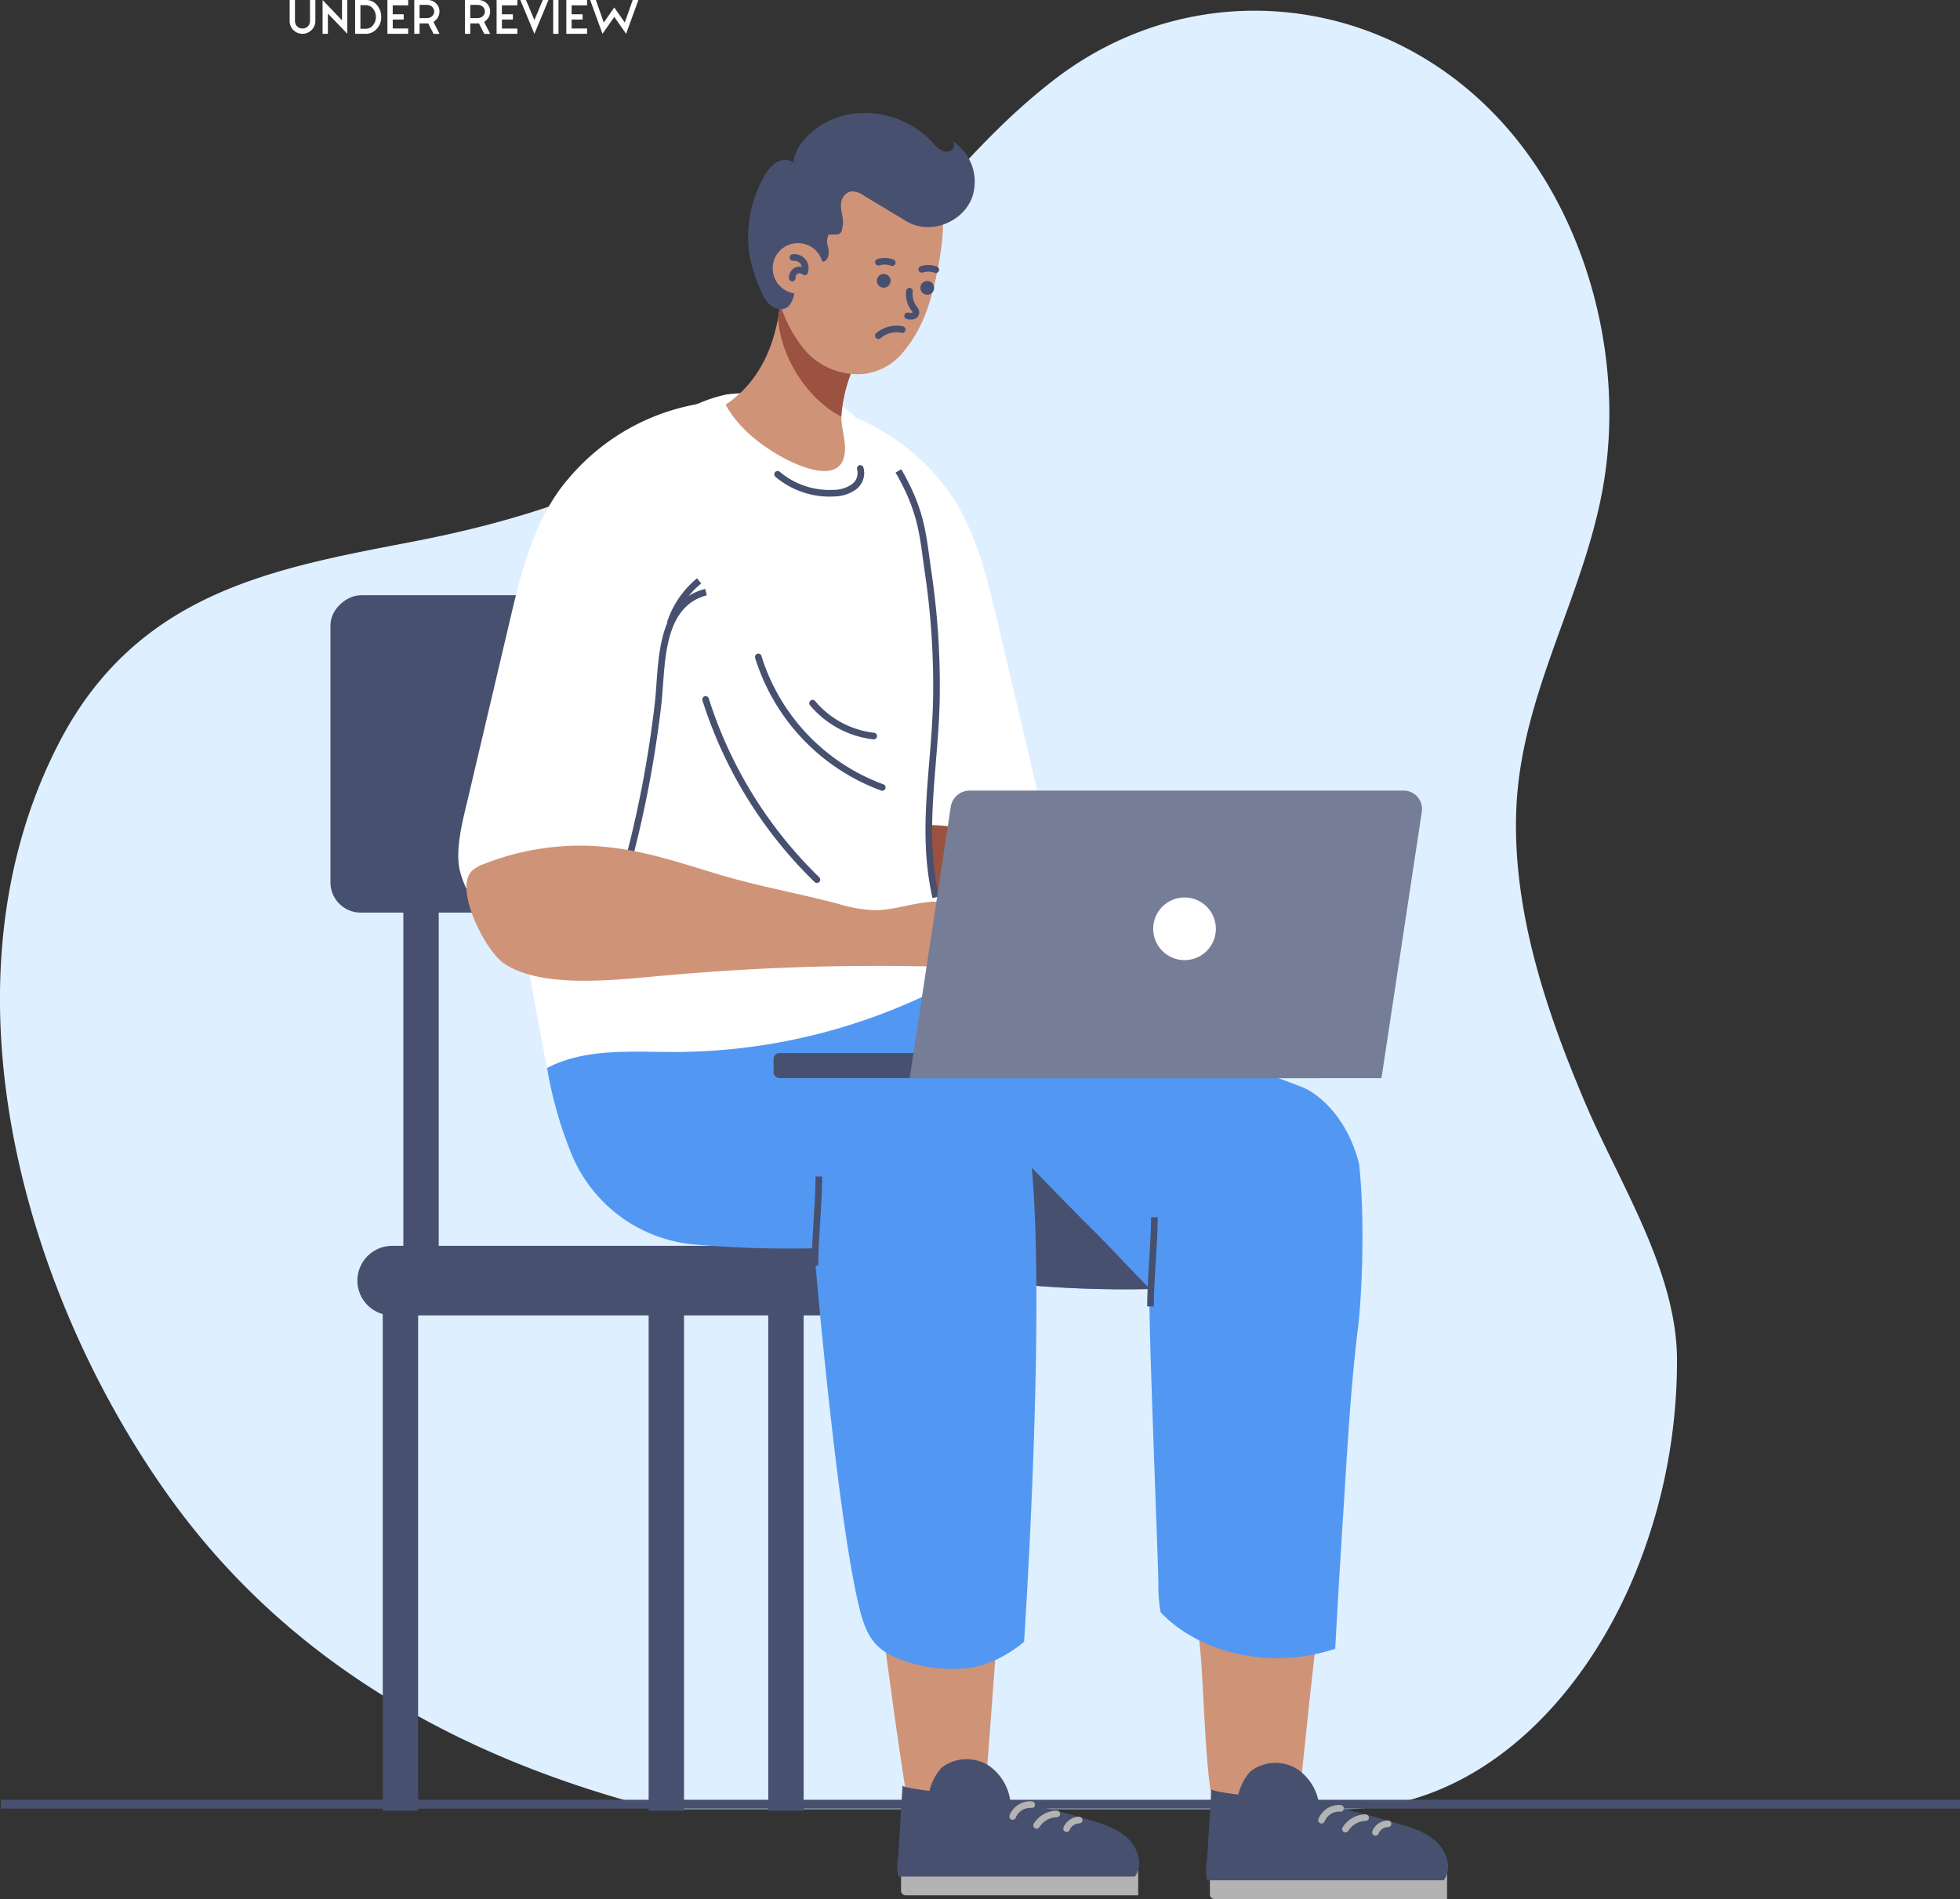 <svg xmlns="http://www.w3.org/2000/svg" xmlns:xlink="http://www.w3.org/1999/xlink" width="380.575" height="368.701" viewBox="0 0 380.575 368.701">
  <rect x="0" y="0" width="380.575" height="368.701" fill="#333333" stroke="none"/>
  <defs>
    <clipPath id="clip-path">
      <path id="Path_39" data-name="Path 39" d="M931.317,268.965a6.087,6.087,0,1,1-6.086-6.086A6.088,6.088,0,0,1,931.317,268.965Z" transform="translate(-919.143 -262.879)" fill="none"/>
    </clipPath>
  </defs>
  <g id="Group_102" data-name="Group 102" transform="translate(-803.692 -190.831)">
    <g id="Group_100" data-name="Group 100" transform="translate(792.365 143.426)">
      <g id="Group_1" data-name="Group 1" transform="translate(11.327 49.485)">
        <path id="Path_1" data-name="Path 1" d="M926.2,519.267h133.1c25.634,0,46.407-20.478,56.8-46.075a108.8,108.8,0,0,0,7.992-41.384c-.126-17.175-11.3-34.307-17.787-49.565-7.318-17.223-14.189-37-13.417-56.982.889-23.057,13.764-42.239,17.151-64.576,3.442-22.721-2.95-47.344-16.262-64.567-22.662-29.319-62.437-34.335-90.585-12.651-17.986,13.855-31.375,33.624-46.863,50.662-21.144,23.257-49.1,33.522-77.45,39-27.026,5.22-53.848,9.667-69.089,39.376-24.046,46.875-6.461,107.092,21.559,146.149C855.335,492.074,889.733,509.913,926.2,519.267Z" transform="translate(-798.469 -170.095)" fill="#deefff"/>
      </g>
      <g id="Group_81" data-name="Group 81" transform="translate(11.495 69.336)">
        <g id="Group_2" data-name="Group 2" transform="translate(0 327.505)">
          <rect id="Rectangle_6043" data-name="Rectangle 6043" width="380.408" height="1.718" fill="#485070"/>
        </g>
        <g id="Group_3" data-name="Group 3" transform="translate(153.512 56.296)">
          <path id="Path_2" data-name="Path 2" d="M909.751,225.7c6.39,7.305,9.012,17.156,11.183,26.382q4.211,17.885,8.424,35.771a42.617,42.617,0,0,1,1.4,8.5c.13,4.615-1.193,10.484-2.275,14.926-1.39,5.7-4.8,5.351-9.882,4.847-8.033-.8-18.96-3.229-24.384-9.779-2.577-3.114-3.407-7.276-4.149-11.25q-1.531-8.2-3.063-16.392c-4.173-22.324-8.344-45.351-3.624-67.567A42.379,42.379,0,0,1,909.751,225.7Z" transform="translate(-881.292 -211.133)" fill="#fff"/>
        </g>
        <g id="Group_4" data-name="Group 4" transform="translate(167.033 138.264)">
          <path id="Path_3" data-name="Path 3" d="M915.323,258.513c3.552,1.683,6.951,3.852,10.371,5.912,5.429,3.268,11.1,5.567,16.659,8.6a16.583,16.583,0,0,0,4.919,2.021c2.976.525,6.118-.594,9.114-.193,4.008.538,7.424,4.11,8.877,8.832,2.446,7.953-3.282,4.993-7.077,4.3l-8.879-1.627a264.335,264.335,0,0,0-34.719-3.78c-6.478-.336-17.887-.186-22.732-6.088C889.5,273.622,886.9,261.11,890,258.006a4.775,4.775,0,0,1,1.989-1.078,30.142,30.142,0,0,1,18.605-.288A35.418,35.418,0,0,1,915.323,258.513Z" transform="translate(-888.579 -255.308)" fill="#9c5240"/>
        </g>
        <g id="Group_19" data-name="Group 19" transform="translate(63.994 93.637)">
          <g id="Group_5" data-name="Group 5" transform="translate(5.236 126.319)">
            <path id="Path_4" data-name="Path 4" d="M956.207,312.837H842.62a6.751,6.751,0,0,1-6.75-6.75h0a6.751,6.751,0,0,1,6.75-6.752H956.207a6.751,6.751,0,0,1,6.75,6.752h0A6.751,6.751,0,0,1,956.207,312.837Z" transform="translate(-835.87 -299.334)" fill="#485070"/>
          </g>
          <g id="Group_6" data-name="Group 6">
            <rect id="Rectangle_6044" data-name="Rectangle 6044" width="61.619" height="110.586" rx="5.863" transform="translate(110.586) rotate(90)" fill="#485070"/>
          </g>
          <g id="Group_8" data-name="Group 8" transform="translate(14.156 51.6)">
            <g id="Group_7" data-name="Group 7">
              <rect id="Rectangle_6045" data-name="Rectangle 6045" width="6.869" height="81.982" fill="#485070"/>
            </g>
          </g>
          <g id="Group_10" data-name="Group 10" transform="translate(88.254 51.6)">
            <g id="Group_9" data-name="Group 9">
              <rect id="Rectangle_6046" data-name="Rectangle 6046" width="6.869" height="81.982" fill="#485070"/>
            </g>
          </g>
          <g id="Group_12" data-name="Group 12" transform="translate(61.786 136.428)">
            <g id="Group_11" data-name="Group 11">
              <rect id="Rectangle_6047" data-name="Rectangle 6047" width="6.869" height="99.582" fill="#485070"/>
            </g>
          </g>
          <g id="Group_14" data-name="Group 14" transform="translate(10.156 136.428)">
            <g id="Group_13" data-name="Group 13">
              <rect id="Rectangle_6048" data-name="Rectangle 6048" width="6.869" height="99.582" fill="#485070"/>
            </g>
          </g>
          <g id="Group_16" data-name="Group 16" transform="translate(120.261 136.428)">
            <g id="Group_15" data-name="Group 15">
              <rect id="Rectangle_6049" data-name="Rectangle 6049" width="6.869" height="99.582" fill="#485070"/>
            </g>
          </g>
          <g id="Group_18" data-name="Group 18" transform="translate(85.015 136.428)">
            <g id="Group_17" data-name="Group 17">
              <rect id="Rectangle_6050" data-name="Rectangle 6050" width="6.869" height="99.582" fill="#485070"/>
            </g>
          </g>
        </g>
        <g id="Group_32" data-name="Group 32" transform="translate(121.901 164.106)">
          <g id="Group_20" data-name="Group 20" transform="translate(106.64 100.907)">
            <path id="Path_5" data-name="Path 5" d="M953.03,323.617c-3.895.818-6.57,1.015-11.172,1.663-6.689.943-13.4,1.726-20.131,2.306,1.754,12.1,3.351,22.747,3.757,24.89,1.757,9.27.789,32.5,4.926,41.319,5.036.625,9.4-.206,14.108-.59C947.018,369.966,949.072,346.65,953.03,323.617Z" transform="translate(-921.727 -323.617)" fill="#cf9378"/>
          </g>
          <g id="Group_21" data-name="Group 21">
            <path id="Path_6" data-name="Path 6" d="M967.109,390.535a29.183,29.183,0,0,0,.434,5.684c5.325,5.626,13.306,8.522,20.982,8.9a36.183,36.183,0,0,0,12.922-1.8q.74-13.6,1.616-27.2c.753-11.8,1.366-23.588,2.832-35.32.653-5.216,1.425-20.687.173-31.709-3.006-11.523-10.658-14.668-10.658-14.668s-21.4-8.469-37.788-12.067c-20.114-4.416-40.562-7.693-60.793-12.1-9.723-2.117-25.99-1.726-31.01,8.9-5.81,12.3,5.771,28.649,15.1,35.752,9.649,7.346,21.558,11.065,33.407,13.647a217.03,217.03,0,0,0,51.124,4.917C964.9,333.479,967.084,386.282,967.109,390.535Z" transform="translate(-864.255 -269.235)" fill="#5298f2"/>
          </g>
          <g id="Group_22" data-name="Group 22">
            <path id="Path_7" data-name="Path 7" d="M965.418,333.576c.033-.033.069-.061.1-.093-3.737-3.713-7.266-7.645-11-11.354-5.565-5.52-10.968-11.213-16.494-16.774-10.977-11.05-22.012-22.042-32.752-33.325q-4.225-.863-8.441-1.774c-9.723-2.117-25.99-1.726-31.01,8.9-5.81,12.3,5.771,28.649,15.1,35.752,9.649,7.346,21.558,11.065,33.407,13.647a217.03,217.03,0,0,0,51.124,4.917C965.435,333.477,965.428,333.533,965.418,333.576Z" transform="translate(-864.255 -269.235)" fill="#485070"/>
          </g>
          <g id="Group_23" data-name="Group 23" transform="translate(100.675 50.294)">
            <path id="Path_8" data-name="Path 8" d="M919.8,313.66l-1.286,0c.009-2.7.2-5.745.382-8.684s.373-5.958.382-8.632l1.286,0c-.007,2.711-.2,5.761-.382,8.708C920,307.974,919.807,310.995,919.8,313.66Z" transform="translate(-918.512 -296.34)" fill="#485070"/>
          </g>
          <g id="Group_24" data-name="Group 24" transform="translate(66.403 7.595)">
            <path id="Path_9" data-name="Path 9" d="M948.568,286.343l-.6-.191c-13.967-4.492-27.159-8.736-47.93-11.547l.174-1.277c20.884,2.826,34.127,7.088,48.151,11.6l.6.193Z" transform="translate(-900.042 -273.328)" fill="#485070"/>
          </g>
          <g id="Group_31" data-name="Group 31" transform="translate(112.1 156.239)">
            <g id="Group_25" data-name="Group 25" transform="translate(0.753 21.439)">
              <path id="Rectangle_6051" data-name="Rectangle 6051" d="M0,0H46.057a0,0,0,0,1,0,0V4.985a0,0,0,0,1,0,0H.89A.89.89,0,0,1,0,4.095V0A0,0,0,0,1,0,0Z" fill="#b3b3b3"/>
            </g>
            <g id="Group_26" data-name="Group 26" transform="translate(0 5.106)">
              <path id="Path_10" data-name="Path 10" d="M970.832,373.878a5.062,5.062,0,0,0,.434-.731c1.115-2.457-.193-5.414-2.332-7.159s-4.934-2.546-7.641-3.307a127.635,127.635,0,0,0-17.307-3.984c-1.57-.215-18.34-1.752-18.268-2.509q-.387,6.34-.776,12.684c-.108,1.752-.546,3.472-.02,5Z" transform="translate(-924.67 -356.189)" fill="#485070"/>
            </g>
            <g id="Group_27" data-name="Group 27" transform="translate(5.986)">
              <path id="Path_11" data-name="Path 11" d="M930.585,355.053a7.966,7.966,0,0,1,9.272-.254,9.908,9.908,0,0,1,4.09,8.593,2.35,2.35,0,0,1-.594,1.689,2.609,2.609,0,0,1-1.748.445l-7.934.095c-1.651.02-3.754.4-4.9-1.082C926.742,361.922,928.622,357.018,930.585,355.053Z" transform="translate(-927.895 -353.437)" fill="#485070"/>
            </g>
            <g id="Group_28" data-name="Group 28" transform="translate(21.787 8.171)">
              <path id="Path_12" data-name="Path 12" d="M937.055,361.438a.622.622,0,0,1-.223-.041.641.641,0,0,1-.38-.826,4.3,4.3,0,0,1,4.359-2.711.641.641,0,0,1,.573.707.628.628,0,0,1-.707.572,3.008,3.008,0,0,0-3.019,1.878A.643.643,0,0,1,937.055,361.438Z" transform="translate(-936.411 -357.84)" fill="#b3b3b3"/>
            </g>
            <g id="Group_29" data-name="Group 29" transform="translate(26.435 9.981)">
              <path id="Path_13" data-name="Path 13" d="M939.561,362.336a.633.633,0,0,1-.336-.093.644.644,0,0,1-.215-.885,5.4,5.4,0,0,1,4.45-2.542.7.7,0,0,1,.653.633.643.643,0,0,1-.635.653,4.091,4.091,0,0,0-3.366,1.926A.642.642,0,0,1,939.561,362.336Z" transform="translate(-938.916 -358.816)" fill="#b3b3b3"/>
            </g>
            <g id="Group_30" data-name="Group 30" transform="translate(32.26 11.181)">
              <path id="Path_14" data-name="Path 14" d="M942.7,362.411a.658.658,0,0,1-.236-.043.65.65,0,0,1-.364-.837,3.328,3.328,0,0,1,3.034-2.069.644.644,0,0,1,0,1.288A2.035,2.035,0,0,0,943.3,362,.645.645,0,0,1,942.7,362.411Z" transform="translate(-942.055 -359.463)" fill="#b3b3b3"/>
            </g>
          </g>
        </g>
        <g id="Group_43" data-name="Group 43" transform="translate(105.106 160.768)">
          <g id="Group_33" data-name="Group 33" transform="translate(60.674 95.764)">
            <path id="Path_15" data-name="Path 15" d="M905.642,321.273q-8.845,1.247-17.739,2.065c4.479,22.038,6.546,44.479,10.2,66.658,5.03-.02,9.619-1.086,14.969-.967,1.019-6.717,3.069-46.594,6.224-69.983C913.884,320.382,911.16,320.5,905.642,321.273Z" transform="translate(-887.903 -319.046)" fill="#cf9378"/>
          </g>
          <g id="Group_34" data-name="Group 34">
            <path id="Path_16" data-name="Path 16" d="M916.763,396.794c1.219,4.965,2.639,8.009,7.53,9.949a28.306,28.306,0,0,0,13.412,1.885c6.1-.657,11.07-5.127,11.07-5.127s6.311-94.092-1.54-106.148c-9.606-14.753-30.637-17.78-47.023-21.378-14.354-3.151-28.876-5.726-43.369-8.541-3.535,13.417-.982,29.193,4.147,41.566l.078.191a28.5,28.5,0,0,0,23.882,17.186,215.429,215.429,0,0,0,23.087.722C907.938,327.1,912.4,379.024,916.763,396.794Z" transform="translate(-855.204 -267.436)" fill="#5298f2"/>
          </g>
          <g id="Group_35" data-name="Group 35" transform="translate(52.315 45.715)">
            <path id="Path_17" data-name="Path 17" d="M884.686,309.393l-1.288,0c.009-2.707.2-5.752.386-8.7.182-2.926.373-5.951.382-8.621l1.286,0c-.009,2.707-.2,5.752-.384,8.7C884.884,303.7,884.695,306.724,884.686,309.393Z" transform="translate(-883.398 -292.073)" fill="#485070"/>
          </g>
          <g id="Group_42" data-name="Group 42" transform="translate(68.927 158.857)">
            <g id="Group_36" data-name="Group 36" transform="translate(0.753 21.439)">
              <path id="Rectangle_6052" data-name="Rectangle 6052" d="M0,0H46.057a0,0,0,0,1,0,0V4.985a0,0,0,0,1,0,0H.89A.89.89,0,0,1,0,4.095V0A0,0,0,0,1,0,0Z" fill="#b3b3b3"/>
            </g>
            <g id="Group_37" data-name="Group 37" transform="translate(0 5.106)">
              <path id="Path_18" data-name="Path 18" d="M938.513,373.489a4.859,4.859,0,0,0,.434-.731c1.115-2.455-.193-5.414-2.332-7.157s-4.934-2.548-7.641-3.307a127.354,127.354,0,0,0-17.307-3.986c-1.57-.215-18.34-1.75-18.268-2.509q-.387,6.343-.776,12.684c-.108,1.752-.546,3.472-.02,5Z" transform="translate(-892.351 -355.8)" fill="#485070"/>
            </g>
            <g id="Group_38" data-name="Group 38" transform="translate(5.986)">
              <path id="Path_19" data-name="Path 19" d="M898.266,354.664a7.969,7.969,0,0,1,9.272-.254,9.91,9.91,0,0,1,4.09,8.593,2.344,2.344,0,0,1-.594,1.69,2.62,2.62,0,0,1-1.748.445l-7.934.093c-1.651.02-3.754.4-4.9-1.08C894.423,361.533,896.3,356.629,898.266,354.664Z" transform="translate(-895.576 -353.048)" fill="#485070"/>
            </g>
            <g id="Group_39" data-name="Group 39" transform="translate(21.788 8.17)">
              <path id="Path_20" data-name="Path 20" d="M904.737,361.048a.626.626,0,0,1-.225-.041.643.643,0,0,1-.38-.826,4.313,4.313,0,0,1,4.36-2.711.645.645,0,0,1,.573.707.634.634,0,0,1-.707.573,3,3,0,0,0-3.019,1.876A.643.643,0,0,1,904.737,361.048Z" transform="translate(-904.093 -357.452)" fill="#b3b3b3"/>
            </g>
            <g id="Group_40" data-name="Group 40" transform="translate(26.435 9.98)">
              <path id="Path_21" data-name="Path 21" d="M907.24,361.947a.64.64,0,0,1-.549-.978,5.4,5.4,0,0,1,4.451-2.542h.009a.643.643,0,0,1,.009,1.286,4.094,4.094,0,0,0-3.37,1.926A.638.638,0,0,1,907.24,361.947Z" transform="translate(-906.597 -358.427)" fill="#b3b3b3"/>
            </g>
            <g id="Group_41" data-name="Group 41" transform="translate(32.259 11.181)">
              <path id="Path_22" data-name="Path 22" d="M910.38,362.022a.621.621,0,0,1-.236-.043.645.645,0,0,1-.364-.835,3.328,3.328,0,0,1,3.032-2.071h0a.644.644,0,0,1,0,1.288,2.045,2.045,0,0,0-1.837,1.254A.642.642,0,0,1,910.38,362.022Z" transform="translate(-909.736 -359.074)" fill="#b3b3b3"/>
            </g>
          </g>
        </g>
        <g id="Group_50" data-name="Group 50" transform="translate(97.382 54.387)">
          <g id="Group_44" data-name="Group 44">
            <path id="Path_23" data-name="Path 23" d="M858.47,334.666q.607,3.248,1.217,6.494c7.472-3.93,16.41-3.108,24.853-3.123a114.507,114.507,0,0,0,53.243-13.3c-.917-4.594-1.965-9.016-1.989-13.64-.026-4.7-1.969-9.261-1.969-13.978-.31-6.37-.063-12.755.251-19.119.594-12.057,1.41-24.252-.843-36.112a53.02,53.02,0,0,0-9.016-21.608c-2.149-2.909-5.123-6.678-8.417-8.352-3.492-1.774-8.73-1.18-12.658-1.527a33.659,33.659,0,0,0-8.628-.02,28.9,28.9,0,0,0-9.775,4.123c-16.264,9.756-18.238,25.489-23.135,42.423-2.444,8.458-6.276,16.464-8.728,24.92a48,48,0,0,0-1.818,14.559c.108,4.442,1.817,8.4,2.635,12.768Q856.08,321.92,858.47,334.666Z" transform="translate(-851.042 -210.104)" fill="#fff"/>
          </g>
          <g id="Group_45" data-name="Group 45" transform="translate(52.784 13.948)">
            <path id="Path_24" data-name="Path 24" d="M890.2,223.774a16.3,16.3,0,0,1-10.484-3.845.645.645,0,0,1,.835-.983,14.94,14.94,0,0,0,10.5,3.514,6.186,6.186,0,0,0,3.5-1.074,2.7,2.7,0,0,0,1.03-2.889.645.645,0,0,1,1.2-.464,3.973,3.973,0,0,1-1.444,4.368,7.385,7.385,0,0,1-4.212,1.345Q890.664,223.774,890.2,223.774Z" transform="translate(-879.489 -217.621)" fill="#485070"/>
          </g>
          <g id="Group_46" data-name="Group 46" transform="translate(49.049 50.586)">
            <path id="Path_25" data-name="Path 25" d="M902.189,263.991a.682.682,0,0,1-.217-.035A40.1,40.1,0,0,1,877.5,238.2a.643.643,0,0,1,.432-.8.634.634,0,0,1,.8.431,38.789,38.789,0,0,0,23.671,24.912.644.644,0,0,1-.217,1.251Z" transform="translate(-877.475 -237.366)" fill="#485070"/>
          </g>
          <g id="Group_47" data-name="Group 47" transform="translate(59.587 59.563)">
            <path id="Path_26" data-name="Path 26" d="M895.667,249.873a.46.46,0,0,1-.071,0,18.877,18.877,0,0,1-12.293-6.608.645.645,0,1,1,.991-.828,17.572,17.572,0,0,0,11.445,6.157.643.643,0,0,1-.072,1.282Z" transform="translate(-883.155 -242.204)" fill="#485070"/>
          </g>
          <g id="Group_48" data-name="Group 48" transform="translate(38.82 58.858)">
            <path id="Path_27" data-name="Path 27" d="M894.215,278.083a.641.641,0,0,1-.447-.182,84.866,84.866,0,0,1-21.775-35.238.644.644,0,1,1,1.228-.388,83.6,83.6,0,0,0,21.441,34.7.644.644,0,0,1-.447,1.106Z" transform="translate(-871.963 -241.824)" fill="#485070"/>
          </g>
          <g id="Group_49" data-name="Group 49" transform="translate(76.338 14.792)">
            <path id="Path_28" data-name="Path 28" d="M899.355,301.326c-2.056-9.129-1.36-17.6-.62-26.56.339-4.119.69-8.376.746-12.7a150.022,150.022,0,0,0-1.6-23.871c-.141-.959-.265-1.874-.384-2.755-.748-5.518-1.34-9.875-5.314-16.718l1.111-.649c4.1,7.066,4.709,11.534,5.477,17.193.121.88.243,1.787.384,2.742a151.52,151.52,0,0,1,1.614,24.077c-.058,4.362-.41,8.643-.751,12.785-.729,8.86-1.418,17.232.6,26.169Z" transform="translate(-892.182 -218.076)" fill="#485070"/>
          </g>
        </g>
        <g id="Group_53" data-name="Group 53" transform="translate(140.734 36.332)">
          <g id="Group_52" data-name="Group 52">
            <g id="Group_51" data-name="Group 51">
              <path id="Path_29" data-name="Path 29" d="M898.167,216.213a28.379,28.379,0,0,1,2.9-6.364,18.2,18.2,0,0,1-10.094-3.433,31.128,31.128,0,0,1-4.064-3.576c-.449-.46-1.134-1.627-1.854-2.466-.746,8.086-3.757,15.69-10.652,20.307,2.327,4.253,6.231,7.45,10.417,9.877,3.6,2.086,12.556,6.116,12.755-1.169.065-2.384-.881-4.587-.677-7.008A28.44,28.44,0,0,1,898.167,216.213Z" transform="translate(-874.405 -200.374)" fill="#cf9378"/>
            </g>
          </g>
        </g>
        <g id="Group_56" data-name="Group 56" transform="translate(150.902 36.332)">
          <g id="Group_55" data-name="Group 55">
            <g id="Group_54" data-name="Group 54">
              <path id="Path_30" data-name="Path 30" d="M892.193,223.026c0-.213,0-.429.019-.646a29.578,29.578,0,0,1,4.169-12.532,18.2,18.2,0,0,1-10.094-3.433,31.128,31.128,0,0,1-4.064-3.576c-.449-.46-1.134-1.627-1.854-2.466q-.164,1.776-.484,3.513C880.386,211.433,885.552,219.584,892.193,223.026Z" transform="translate(-879.885 -200.374)" fill="#9c5240"/>
            </g>
          </g>
        </g>
        <g id="Group_57" data-name="Group 57" transform="translate(88.819 56.296)">
          <path id="Path_31" data-name="Path 31" d="M867.931,225.7c-6.392,7.305-9.014,17.156-11.185,26.382q-4.211,17.885-8.424,35.771c-.972,4.13-2.533,9.781-1.618,14a18.176,18.176,0,0,0,8.289,11.224c4.244,2.548,10.7,3.711,15.364,1.546,4.566-2.121,9.792-4.277,13.1-8.279,2.577-3.114,3.407-7.276,4.149-11.25q1.534-8.2,3.065-16.392c4.173-22.324,8.342-45.351,3.622-67.567A42.369,42.369,0,0,0,867.931,225.7Z" transform="translate(-846.427 -211.133)" fill="#fff"/>
        </g>
        <g id="Group_58" data-name="Group 58" transform="translate(120.822 92.403)">
          <path id="Path_32" data-name="Path 32" d="M864.917,285.085l-1.243-.336a215.506,215.506,0,0,0,6.155-31.978c.132-1.136.219-2.384.313-3.689.525-7.277,1.178-16.332,9.458-18.49l.326,1.247c-7.389,1.924-8,10.471-8.5,17.336-.095,1.325-.187,2.59-.319,3.743A216.521,216.521,0,0,1,864.917,285.085Z" transform="translate(-863.674 -230.592)" fill="#485070"/>
        </g>
        <g id="Group_59" data-name="Group 59" transform="translate(129.326 90.351)">
          <path id="Path_33" data-name="Path 33" d="M869.485,238.463l-1.228-.39a18.426,18.426,0,0,1,5.847-8.587l.817,1A17.116,17.116,0,0,0,869.485,238.463Z" transform="translate(-868.257 -229.486)" fill="#485070"/>
        </g>
        <g id="Group_60" data-name="Group 60" transform="translate(90.401 142.261)">
          <path id="Path_34" data-name="Path 34" d="M881.331,258.83c4.98,1.089,9.866,2.681,14.755,4.16,7.762,2.347,15.624,3.7,23.51,5.8a27.846,27.846,0,0,0,6.832,1.2c3.986.039,7.836-1.574,11.82-1.661a16.068,16.068,0,0,1,13.432,7.281c4.876,7.454-3.206,5.457-8.294,5.383l-11.9-.173A458.664,458.664,0,0,0,885.5,282.7c-8.5.714-23.317,2.705-30.876-2.336-3.674-2.449-9.729-14.375-6.357-17.941a6.372,6.372,0,0,1,2.36-1.382,50.867,50.867,0,0,1,24.15-3.292A60.569,60.569,0,0,1,881.331,258.83Z" transform="translate(-847.279 -257.462)" fill="#cf9378"/>
        </g>
        <g id="Group_61" data-name="Group 61" transform="translate(237.997 149.5)">
          <path id="Path_35" data-name="Path 35" d="M927.107,261.363h-.284" transform="translate(-926.823 -261.363)" fill="#dc8b77"/>
        </g>
        <g id="Group_67" data-name="Group 67" transform="translate(150.035 131.564)">
          <g id="Group_62" data-name="Group 62" transform="translate(0 50.96)">
            <rect id="Rectangle_6053" data-name="Rectangle 6053" width="107.204" height="4.873" rx="1.122" fill="#485070"/>
          </g>
          <g id="Group_63" data-name="Group 63" transform="translate(26.429)">
            <path id="Path_36" data-name="Path 36" d="M985.27,307.53H893.661l7.971-52.641a3.718,3.718,0,0,1,3.63-3.192H989.61a3.57,3.57,0,0,1,3.483,4.171Z" transform="translate(-893.661 -251.697)" fill="#757e96"/>
          </g>
          <g id="Group_66" data-name="Group 66" transform="translate(73.712 20.749)">
            <g id="Group_65" data-name="Group 65">
              <g id="Group_64" data-name="Group 64" clip-path="url(#clip-path)">
                <path id="Path_37" data-name="Path 37" d="M919.143,262.879v0Z" transform="translate(-919.143 -262.879)" fill="#fff"/>
                <rect id="Rectangle_6054" data-name="Rectangle 6054" width="12.175" height="12.175" transform="translate(0 -0.001)" fill="#fff"/>
                <path id="Path_38" data-name="Path 38" d="M925.7,275.053v0Z" transform="translate(-913.53 -262.879)" fill="#fff"/>
              </g>
            </g>
          </g>
        </g>
        <g id="Group_70" data-name="Group 70" transform="translate(150.206 14.953)">
          <g id="Group_69" data-name="Group 69">
            <g id="Group_68" data-name="Group 68">
              <path id="Path_40" data-name="Path 40" d="M911.952,192.561c-1.05-4.088-5.433-.525-9.424-1.9-3.472-1.195-6.114-2.264-9.829-1.618a13.751,13.751,0,0,0-8.558,4.895c-.56.722-1.067,1.453-1.529,2.186a47.645,47.645,0,0,0-3.082,8.046l-.02.184a25.941,25.941,0,0,0,4.945,14.347,13.536,13.536,0,0,0,12.41,5.863,11.568,11.568,0,0,0,7.142-3.65,25.724,25.724,0,0,0,4.73-7.782C910.561,208.86,913.106,197.065,911.952,192.561Z" transform="translate(-879.51 -188.852)" fill="#cf9378"/>
            </g>
          </g>
        </g>
        <g id="Group_71" data-name="Group 71" transform="translate(145.115)">
          <path id="Path_41" data-name="Path 41" d="M894.974,203.467c.039-.18.069-.384.117-.616.343-1.629-.477-2.9-.289-4.516a2.562,2.562,0,0,1,1.85-2.3,3.78,3.78,0,0,1,2.533.785l8.3,5c4.442,2.676,10.738.373,12.684-4.44a9.337,9.337,0,0,0-4.064-11.311,1.14,1.14,0,0,1,.271,1.87,1.925,1.925,0,0,1-2.158.083,7.093,7.093,0,0,1-1.7-1.536c-5.769-6.207-15.82-7.754-22.706-2.566a13.3,13.3,0,0,0-2.815,2.82c-.358.5-1.872,3.236-1.26,3.763a3.091,3.091,0,0,0-3.5-.1,7.252,7.252,0,0,0-2.431,2.787,23.9,23.9,0,0,0-2.765,15.347,29.727,29.727,0,0,0,2.067,6.535c.707,1.774,1.852,3.754,4.006,3.8,2.976.065,2.646-4.926,3.492-7.5.33-1.011.258-2.277,1.464-2.579,1.223-.308,3.192,2.011,4.132.113a3.517,3.517,0,0,0,.024-2.245,3.017,3.017,0,0,1,.143-2.227c.039-.063,1.575,0,1.807-.076A1.045,1.045,0,0,0,894.974,203.467Z" transform="translate(-876.766 -180.793)" fill="#485070"/>
        </g>
        <g id="Group_72" data-name="Group 72" transform="translate(170.09 31.252)">
          <path id="Path_42" data-name="Path 42" d="M892.9,198.974a1.336,1.336,0,1,1-1.336-1.338A1.336,1.336,0,0,1,892.9,198.974Z" transform="translate(-890.226 -197.636)" fill="#485070"/>
        </g>
        <g id="Group_73" data-name="Group 73" transform="translate(169.75 28.149)">
          <path id="Path_43" data-name="Path 43" d="M893.376,197.517a.651.651,0,0,1-.228-.041,3.443,3.443,0,0,0-2.267-.065.644.644,0,0,1-.388-1.228,4.758,4.758,0,0,1,3.112.089.644.644,0,0,1-.228,1.245Z" transform="translate(-890.043 -195.964)" fill="#485070"/>
        </g>
        <g id="Group_74" data-name="Group 74" transform="translate(178.542 32.625)">
          <path id="Path_44" data-name="Path 44" d="M897.453,199.712a1.336,1.336,0,1,1-1.336-1.336A1.335,1.335,0,0,1,897.453,199.712Z" transform="translate(-894.781 -198.376)" fill="#485070"/>
        </g>
        <g id="Group_75" data-name="Group 75" transform="translate(178.2 29.522)">
          <path id="Path_45" data-name="Path 45" d="M897.931,198.257a.669.669,0,0,1-.23-.041,3.433,3.433,0,0,0-2.264-.063.645.645,0,1,1-.392-1.228,4.747,4.747,0,0,1,3.115.087.644.644,0,0,1-.23,1.245Z" transform="translate(-894.597 -196.704)" fill="#485070"/>
        </g>
        <g id="Group_76" data-name="Group 76" transform="translate(175.418 33.964)">
          <path id="Path_46" data-name="Path 46" d="M894.4,205.251a4.13,4.13,0,0,1-.774-.093.641.641,0,0,1-.512-.753.652.652,0,0,1,.751-.512,1.957,1.957,0,0,0,.714.052.28.28,0,0,0,.152-.1,3.272,3.272,0,0,0-.215-.306,5.331,5.331,0,0,1-1.05-3.885.655.655,0,0,1,.722-.555.64.64,0,0,1,.553.722,3.986,3.986,0,0,0,.757,2.878,1.882,1.882,0,0,1,.514,1.236,1.427,1.427,0,0,1-1.13,1.258A2,2,0,0,1,894.4,205.251Z" transform="translate(-893.098 -199.097)" fill="#485070"/>
        </g>
        <g id="Group_77" data-name="Group 77" transform="translate(169.749 41.293)">
          <path id="Path_47" data-name="Path 47" d="M894.2,203.047a6.03,6.03,0,0,0-3.945,1.468.645.645,0,0,0,.852.969,4.7,4.7,0,0,1,4.06-1.043.643.643,0,1,0,.278-1.256A5.74,5.74,0,0,0,894.2,203.047Z" transform="translate(-890.042 -203.047)" fill="#485070"/>
        </g>
        <g id="Group_80" data-name="Group 80" transform="translate(149.867 25.264)">
          <g id="Group_78" data-name="Group 78">
            <path id="Path_48" data-name="Path 48" d="M879.327,199.313a4.905,4.905,0,1,0,4.906-4.9A4.9,4.9,0,0,0,879.327,199.313Z" transform="translate(-879.327 -194.409)" fill="#cf9378"/>
          </g>
          <g id="Group_79" data-name="Group 79" transform="translate(3.153 2.146)">
            <path id="Path_49" data-name="Path 49" d="M881.675,200.838a.644.644,0,0,1-.642-.59,2.123,2.123,0,0,1,1.156-2.043,2.088,2.088,0,0,1,1.334-.161,1.461,1.461,0,0,0-.293-.649,1.518,1.518,0,0,0-1.323-.531.636.636,0,0,1-.722-.555.644.644,0,0,1,.555-.722,2.753,2.753,0,0,1,2.948,3.641.642.642,0,0,1-.451.412.653.653,0,0,1-.59-.15.795.795,0,0,0-1.331.651.645.645,0,0,1-.588.7Z" transform="translate(-881.026 -195.566)" fill="#485070"/>
          </g>
        </g>
      </g>
    </g>
    <g id="Group_101" data-name="Group 101" transform="translate(859.934 190.831)">
      <path id="Path_61" data-name="Path 61" d="M828.78,168.974h1.032v4.051a1.453,1.453,0,0,0,.414,1.067,1.518,1.518,0,0,0,2.091,0,1.453,1.453,0,0,0,.414-1.067v-4.051h1.041v4.051a2.426,2.426,0,0,1-.733,1.778,2.5,2.5,0,0,1-3.535.011,2.438,2.438,0,0,1-.724-1.789Z" transform="translate(-828.78 -168.974)" fill="#fff"/>
      <path id="Path_62" data-name="Path 62" d="M837.027,175.53l-3.771-3.919v3.93h-1.03v-6.567l3.769,3.95v-3.95h1.032Z" transform="translate(-825.831 -168.974)" fill="#fff"/>
      <path id="Path_63" data-name="Path 63" d="M840.7,172.256a3.326,3.326,0,0,1-.872,2.329,2.9,2.9,0,0,1-2.238.956H835.63v-6.567h2.132a2.644,2.644,0,0,1,2.106.983A3.452,3.452,0,0,1,840.7,172.256Zm-2.969-2.273h-1.071v4.568h1.071a1.735,1.735,0,0,0,1.368-.674,2.581,2.581,0,0,0,.005-3.232A1.742,1.742,0,0,0,837.732,169.983Z" transform="translate(-822.92 -168.974)" fill="#fff"/>
      <path id="Path_64" data-name="Path 64" d="M840.041,170.006v1.737h2.132v1.03h-2.132v1.737h3v1.032h-4.032v-6.567h4.032v1.032Z" transform="translate(-820.027 -168.974)" fill="#fff"/>
      <path id="Path_65" data-name="Path 65" d="M844.538,173.52h-1.687v2.021H841.82v-6.567h2.589a2.285,2.285,0,0,1,1.625.636,2.1,2.1,0,0,1,.677,1.6,2.244,2.244,0,0,1-.88,1.8l-.282.223,1.171,2.314H845.57Zm-.293-3.6h-1.394v2.564h1.394a1.5,1.5,0,0,0,1.037-.364,1.237,1.237,0,0,0,0-1.837A1.5,1.5,0,0,0,844.245,169.924Z" transform="translate(-817.624 -168.974)" fill="#fff"/>
      <path id="Path_66" data-name="Path 66" d="M849.842,173.52h-1.687v2.021h-1.032v-6.567h2.588a2.291,2.291,0,0,1,1.625.636,2.1,2.1,0,0,1,.677,1.6,2.244,2.244,0,0,1-.88,1.8l-.282.223,1.171,2.314h-1.151Zm-.293-3.6h-1.394v2.564h1.394a1.5,1.5,0,0,0,1.035-.364,1.234,1.234,0,0,0,0-1.837A1.5,1.5,0,0,0,849.549,169.924Z" transform="translate(-813.086 -168.974)" fill="#fff"/>
      <path id="Path_67" data-name="Path 67" d="M851.465,170.006v1.737H853.6v1.03h-2.132v1.737h3v1.032h-4.03v-6.567h4.03v1.032Z" transform="translate(-810.253 -168.974)" fill="#fff"/>
      <path id="Path_68" data-name="Path 68" d="M854.018,168.974l1.638,3.889,1.625-3.889h1.1l-2.726,6.567-2.739-6.567Z" transform="translate(-808.129 -168.974)" fill="#fff"/>
      <path id="Path_69" data-name="Path 69" d="M856.358,175.541v-6.567h1.032v6.567Z" transform="translate(-805.186 -168.974)" fill="#fff"/>
      <path id="Path_70" data-name="Path 70" d="M858.761,170.006v1.737h2.132v1.03h-2.132v1.737h3v1.032h-4.03v-6.567h4.03v1.032Z" transform="translate(-804.012 -168.974)" fill="#fff"/>
      <path id="Path_71" data-name="Path 71" d="M861.335,168.974l1.536,4.373,2.041-2.919,2.041,2.919,1.536-4.373H869.6l-2.394,6.567-2.293-3.284-2.293,3.284-2.394-6.567Z" transform="translate(-801.878 -168.974)" fill="#fff"/>
    </g>
  </g>
</svg>
